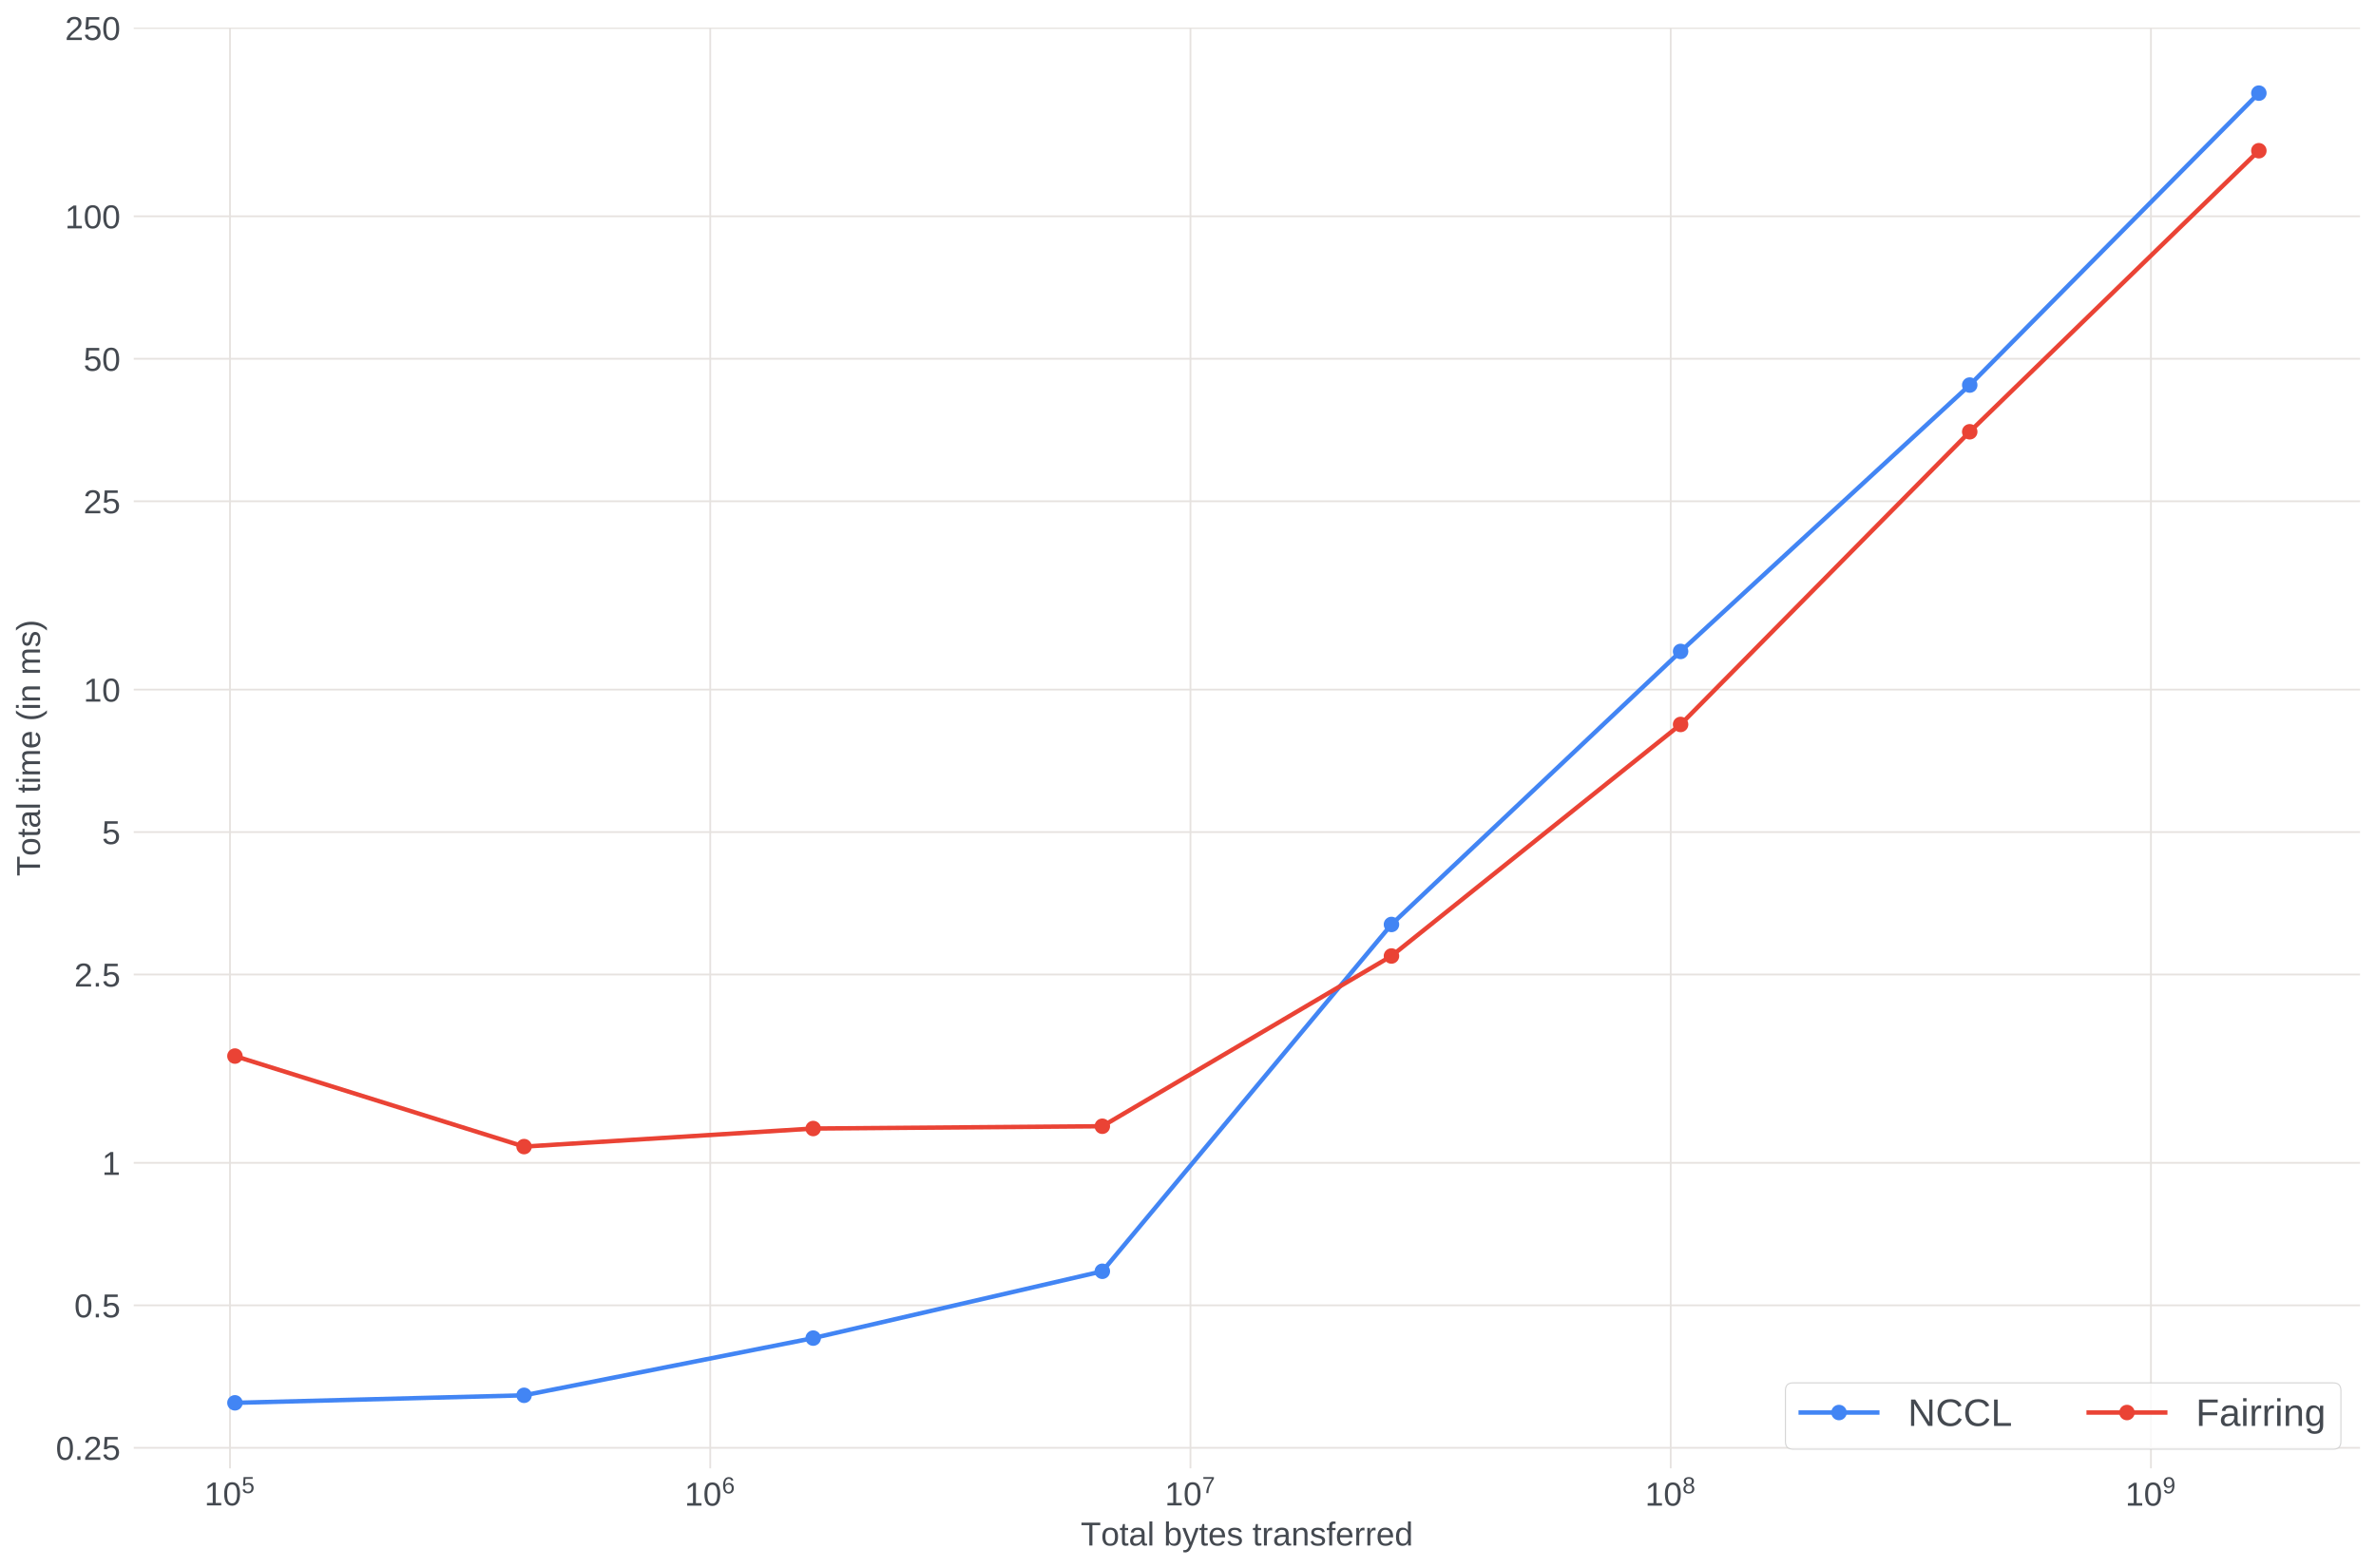 <?xml version="1.0" encoding="utf-8" standalone="no"?>
<!DOCTYPE svg PUBLIC "-//W3C//DTD SVG 1.1//EN"
  "http://www.w3.org/Graphics/SVG/1.1/DTD/svg11.dtd">
<!-- Created with matplotlib (https://matplotlib.org/) -->
<svg height="708.076pt" version="1.1" viewBox="0 0 1072.599 708.076" width="1072.599pt" xmlns="http://www.w3.org/2000/svg" xmlns:xlink="http://www.w3.org/1999/xlink">
 <defs>
  <style type="text/css">
*{stroke-linecap:butt;stroke-linejoin:round;}
  </style>
 </defs>
 <g id="figure_1">
  <g id="patch_1">
   <path d="M 0 708.076
L 1072.599 708.076
L 1072.599 0
L 0 0
z
" style="fill:#ffffff;"/>
  </g>
  <g id="axes_1">
   <g id="patch_2">
    <path d="M 60.374 662.91
L 1065.399 662.91
L 1065.399 12.481
L 60.374 12.481
z
" style="fill:#ffffff;"/>
   </g>
   <g id="matplotlib.axis_1">
    <g id="xtick_1">
     <g id="line2d_1">
      <path clip-path="url(#p3ab2b39918)" d="M 103.824 662.91
L 103.824 12.481
" style="fill:none;stroke:#e6e2df;stroke-linecap:square;stroke-width:0.8;"/>
     </g>
     <g id="line2d_2"/>
     <g id="text_1">
      <!-- $\mathdefault{10^{5}}$ -->
      <defs>
       <path d="M 7.625 0
L 7.625 7.469
L 25.141 7.469
L 25.141 60.406
L 9.625 49.312
L 9.625 57.625
L 25.875 68.797
L 33.984 68.797
L 33.984 7.469
L 50.734 7.469
L 50.734 0
z
" id="LiberationSans-49"/>
       <path d="M 51.703 34.422
Q 51.703 17.188 45.625 8.094
Q 39.547 -0.984 27.688 -0.984
Q 15.828 -0.984 9.859 8.047
Q 3.906 17.094 3.906 34.422
Q 3.906 52.156 9.688 60.984
Q 15.484 69.828 27.984 69.828
Q 40.141 69.828 45.922 60.891
Q 51.703 51.953 51.703 34.422
z
M 42.781 34.422
Q 42.781 49.312 39.328 56
Q 35.891 62.703 27.984 62.703
Q 19.875 62.703 16.328 56.109
Q 12.797 49.516 12.797 34.422
Q 12.797 19.781 16.375 12.984
Q 19.969 6.203 27.781 6.203
Q 35.547 6.203 39.156 13.125
Q 42.781 20.062 42.781 34.422
z
" id="LiberationSans-48"/>
       <path d="M 51.422 22.406
Q 51.422 11.531 44.953 5.266
Q 38.484 -0.984 27 -0.984
Q 17.391 -0.984 11.469 3.219
Q 5.562 7.422 4 15.375
L 12.891 16.406
Q 15.672 6.203 27.203 6.203
Q 34.281 6.203 38.281 10.469
Q 42.281 14.75 42.281 22.219
Q 42.281 28.719 38.25 32.719
Q 34.234 36.719 27.391 36.719
Q 23.828 36.719 20.75 35.594
Q 17.672 34.469 14.594 31.781
L 6 31.781
L 8.297 68.797
L 47.406 68.797
L 47.406 61.328
L 16.312 61.328
L 14.984 39.5
Q 20.703 43.891 29.203 43.891
Q 39.359 43.891 45.391 37.938
Q 51.422 31.984 51.422 22.406
z
" id="LiberationSans-53"/>
      </defs>
      <g style="fill:#444950;" transform="translate(92.274 679.78)scale(0.15 -0.15)">
       <use transform="translate(0 0.863)" xlink:href="#LiberationSans-49"/>
       <use transform="translate(55.615 0.863)" xlink:href="#LiberationSans-48"/>
       <use transform="translate(112.155 37.842)scale(0.7)" xlink:href="#LiberationSans-53"/>
      </g>
     </g>
    </g>
    <g id="xtick_2">
     <g id="line2d_3">
      <path clip-path="url(#p3ab2b39918)" d="M 320.618 662.91
L 320.618 12.481
" style="fill:none;stroke:#e6e2df;stroke-linecap:square;stroke-width:0.8;"/>
     </g>
     <g id="line2d_4"/>
     <g id="text_2">
      <!-- $\mathdefault{10^{6}}$ -->
      <defs>
       <path d="M 51.219 22.516
Q 51.219 11.625 45.312 5.312
Q 39.406 -0.984 29 -0.984
Q 17.391 -0.984 11.234 7.656
Q 5.078 16.312 5.078 32.812
Q 5.078 50.688 11.469 60.25
Q 17.875 69.828 29.688 69.828
Q 45.266 69.828 49.312 55.812
L 40.922 54.297
Q 38.328 62.703 29.594 62.703
Q 22.078 62.703 17.938 55.688
Q 13.812 48.688 13.812 35.406
Q 16.219 39.844 20.562 42.156
Q 24.906 44.484 30.516 44.484
Q 40.047 44.484 45.625 38.516
Q 51.219 32.562 51.219 22.516
z
M 42.281 22.125
Q 42.281 29.594 38.625 33.641
Q 34.969 37.703 28.422 37.703
Q 22.266 37.703 18.484 34.109
Q 14.703 30.516 14.703 24.219
Q 14.703 16.266 18.625 11.188
Q 22.562 6.109 28.719 6.109
Q 35.062 6.109 38.672 10.375
Q 42.281 14.656 42.281 22.125
z
" id="LiberationSans-54"/>
      </defs>
      <g style="fill:#444950;" transform="translate(309.068 679.78)scale(0.15 -0.15)">
       <use transform="translate(0 0.141)" xlink:href="#LiberationSans-49"/>
       <use transform="translate(55.615 0.141)" xlink:href="#LiberationSans-48"/>
       <use transform="translate(112.155 37.12)scale(0.7)" xlink:href="#LiberationSans-54"/>
      </g>
     </g>
    </g>
    <g id="xtick_3">
     <g id="line2d_5">
      <path clip-path="url(#p3ab2b39918)" d="M 537.411 662.91
L 537.411 12.481
" style="fill:none;stroke:#e6e2df;stroke-linecap:square;stroke-width:0.8;"/>
     </g>
     <g id="line2d_6"/>
     <g id="text_3">
      <!-- $\mathdefault{10^{7}}$ -->
      <defs>
       <path d="M 50.594 61.672
Q 40.047 45.562 35.688 36.422
Q 31.344 27.297 29.172 18.406
Q 27 9.516 27 0
L 17.828 0
Q 17.828 13.188 23.406 27.75
Q 29 42.328 42.094 61.328
L 5.125 61.328
L 5.125 68.797
L 50.594 68.797
z
" id="LiberationSans-55"/>
      </defs>
      <g style="fill:#444950;" transform="translate(525.861 679.78)scale(0.15 -0.15)">
       <use transform="translate(0 0.863)" xlink:href="#LiberationSans-49"/>
       <use transform="translate(55.615 0.863)" xlink:href="#LiberationSans-48"/>
       <use transform="translate(112.155 37.842)scale(0.7)" xlink:href="#LiberationSans-55"/>
      </g>
     </g>
    </g>
    <g id="xtick_4">
     <g id="line2d_7">
      <path clip-path="url(#p3ab2b39918)" d="M 754.205 662.91
L 754.205 12.481
" style="fill:none;stroke:#e6e2df;stroke-linecap:square;stroke-width:0.8;"/>
     </g>
     <g id="line2d_8"/>
     <g id="text_4">
      <!-- $\mathdefault{10^{8}}$ -->
      <defs>
       <path d="M 51.266 19.188
Q 51.266 9.672 45.203 4.344
Q 39.156 -0.984 27.828 -0.984
Q 16.797 -0.984 10.562 4.234
Q 4.344 9.469 4.344 19.094
Q 4.344 25.828 8.203 30.422
Q 12.062 35.016 18.062 35.984
L 18.062 36.188
Q 12.453 37.5 9.203 41.891
Q 5.953 46.297 5.953 52.203
Q 5.953 60.062 11.828 64.938
Q 17.719 69.828 27.641 69.828
Q 37.797 69.828 43.672 65.031
Q 49.562 60.25 49.562 52.094
Q 49.562 46.188 46.281 41.797
Q 43.016 37.406 37.359 36.281
L 37.359 36.078
Q 43.953 35.016 47.609 30.5
Q 51.266 25.984 51.266 19.188
z
M 40.438 51.609
Q 40.438 63.281 27.641 63.281
Q 21.438 63.281 18.188 60.344
Q 14.938 57.422 14.938 51.609
Q 14.938 45.703 18.281 42.594
Q 21.625 39.5 27.734 39.5
Q 33.938 39.5 37.188 42.359
Q 40.438 45.219 40.438 51.609
z
M 42.141 20.016
Q 42.141 26.422 38.328 29.656
Q 34.516 32.906 27.641 32.906
Q 20.953 32.906 17.188 29.406
Q 13.422 25.922 13.422 19.828
Q 13.422 5.609 27.938 5.609
Q 35.109 5.609 38.625 9.047
Q 42.141 12.5 42.141 20.016
z
" id="LiberationSans-56"/>
      </defs>
      <g style="fill:#444950;" transform="translate(742.655 679.78)scale(0.15 -0.15)">
       <use transform="translate(0 0.141)" xlink:href="#LiberationSans-49"/>
       <use transform="translate(55.615 0.141)" xlink:href="#LiberationSans-48"/>
       <use transform="translate(112.155 37.12)scale(0.7)" xlink:href="#LiberationSans-56"/>
      </g>
     </g>
    </g>
    <g id="xtick_5">
     <g id="line2d_9">
      <path clip-path="url(#p3ab2b39918)" d="M 970.998 662.91
L 970.998 12.481
" style="fill:none;stroke:#e6e2df;stroke-linecap:square;stroke-width:0.8;"/>
     </g>
     <g id="line2d_10"/>
     <g id="text_5">
      <!-- $\mathdefault{10^{9}}$ -->
      <defs>
       <path d="M 50.875 35.797
Q 50.875 18.062 44.406 8.531
Q 37.938 -0.984 25.984 -0.984
Q 17.922 -0.984 13.062 2.406
Q 8.203 5.812 6.109 13.375
L 14.5 14.703
Q 17.141 6.109 26.125 6.109
Q 33.688 6.109 37.844 13.141
Q 42 20.172 42.188 33.203
Q 40.234 28.812 35.5 26.141
Q 30.766 23.484 25.094 23.484
Q 15.828 23.484 10.25 29.828
Q 4.688 36.188 4.688 46.688
Q 4.688 57.469 10.734 63.641
Q 16.797 69.828 27.594 69.828
Q 39.062 69.828 44.969 61.328
Q 50.875 52.828 50.875 35.797
z
M 41.312 44.281
Q 41.312 52.594 37.5 57.641
Q 33.688 62.703 27.297 62.703
Q 20.953 62.703 17.281 58.375
Q 13.625 54.047 13.625 46.688
Q 13.625 39.156 17.281 34.781
Q 20.953 30.422 27.203 30.422
Q 31 30.422 34.266 32.156
Q 37.547 33.891 39.422 37.062
Q 41.312 40.234 41.312 44.281
z
" id="LiberationSans-57"/>
      </defs>
      <g style="fill:#444950;" transform="translate(959.448 679.78)scale(0.15 -0.15)">
       <use transform="translate(0 0.141)" xlink:href="#LiberationSans-49"/>
       <use transform="translate(55.615 0.141)" xlink:href="#LiberationSans-48"/>
       <use transform="translate(112.155 37.12)scale(0.7)" xlink:href="#LiberationSans-57"/>
      </g>
     </g>
    </g>
    <g id="xtick_6">
     <g id="line2d_11"/>
    </g>
    <g id="xtick_7">
     <g id="line2d_12"/>
    </g>
    <g id="xtick_8">
     <g id="line2d_13"/>
    </g>
    <g id="xtick_9">
     <g id="line2d_14"/>
    </g>
    <g id="xtick_10">
     <g id="line2d_15"/>
    </g>
    <g id="xtick_11">
     <g id="line2d_16"/>
    </g>
    <g id="xtick_12">
     <g id="line2d_17"/>
    </g>
    <g id="xtick_13">
     <g id="line2d_18"/>
    </g>
    <g id="xtick_14">
     <g id="line2d_19"/>
    </g>
    <g id="xtick_15">
     <g id="line2d_20"/>
    </g>
    <g id="xtick_16">
     <g id="line2d_21"/>
    </g>
    <g id="xtick_17">
     <g id="line2d_22"/>
    </g>
    <g id="xtick_18">
     <g id="line2d_23"/>
    </g>
    <g id="xtick_19">
     <g id="line2d_24"/>
    </g>
    <g id="xtick_20">
     <g id="line2d_25"/>
    </g>
    <g id="xtick_21">
     <g id="line2d_26"/>
    </g>
    <g id="xtick_22">
     <g id="line2d_27"/>
    </g>
    <g id="xtick_23">
     <g id="line2d_28"/>
    </g>
    <g id="xtick_24">
     <g id="line2d_29"/>
    </g>
    <g id="xtick_25">
     <g id="line2d_30"/>
    </g>
    <g id="xtick_26">
     <g id="line2d_31"/>
    </g>
    <g id="xtick_27">
     <g id="line2d_32"/>
    </g>
    <g id="xtick_28">
     <g id="line2d_33"/>
    </g>
    <g id="xtick_29">
     <g id="line2d_34"/>
    </g>
    <g id="xtick_30">
     <g id="line2d_35"/>
    </g>
    <g id="xtick_31">
     <g id="line2d_36"/>
    </g>
    <g id="xtick_32">
     <g id="line2d_37"/>
    </g>
    <g id="xtick_33">
     <g id="line2d_38"/>
    </g>
    <g id="xtick_34">
     <g id="line2d_39"/>
    </g>
    <g id="xtick_35">
     <g id="line2d_40"/>
    </g>
    <g id="xtick_36">
     <g id="line2d_41"/>
    </g>
    <g id="xtick_37">
     <g id="line2d_42"/>
    </g>
    <g id="xtick_38">
     <g id="line2d_43"/>
    </g>
    <g id="xtick_39">
     <g id="line2d_44"/>
    </g>
    <g id="xtick_40">
     <g id="line2d_45"/>
    </g>
    <g id="xtick_41">
     <g id="line2d_46"/>
    </g>
    <g id="text_6">
     <!-- Total bytes transferred -->
     <defs>
      <path d="M 35.156 61.188
L 35.156 0
L 25.875 0
L 25.875 61.188
L 2.25 61.188
L 2.25 68.797
L 58.797 68.797
L 58.797 61.188
z
" id="LiberationSans-84"/>
      <path d="M 51.422 26.469
Q 51.422 12.594 45.312 5.797
Q 39.203 -0.984 27.594 -0.984
Q 16.016 -0.984 10.109 6.078
Q 4.203 13.141 4.203 26.469
Q 4.203 53.812 27.875 53.812
Q 39.984 53.812 45.703 47.141
Q 51.422 40.484 51.422 26.469
z
M 42.188 26.469
Q 42.188 37.406 38.938 42.359
Q 35.688 47.312 28.031 47.312
Q 20.312 47.312 16.859 42.25
Q 13.422 37.203 13.422 26.469
Q 13.422 16.016 16.812 10.766
Q 20.219 5.516 27.484 5.516
Q 35.406 5.516 38.797 10.594
Q 42.188 15.672 42.188 26.469
z
" id="LiberationSans-111"/>
      <path d="M 27.047 0.391
Q 22.703 -0.781 18.172 -0.781
Q 7.625 -0.781 7.625 11.188
L 7.625 46.438
L 1.516 46.438
L 1.516 52.828
L 7.953 52.828
L 10.547 64.656
L 16.406 64.656
L 16.406 52.828
L 26.172 52.828
L 26.172 46.438
L 16.406 46.438
L 16.406 13.094
Q 16.406 9.281 17.641 7.734
Q 18.891 6.203 21.969 6.203
Q 23.734 6.203 27.047 6.891
z
" id="LiberationSans-116"/>
      <path d="M 20.219 -0.984
Q 12.25 -0.984 8.25 3.219
Q 4.25 7.422 4.25 14.75
Q 4.25 22.953 9.641 27.344
Q 15.047 31.734 27.047 32.031
L 38.922 32.234
L 38.922 35.109
Q 38.922 41.547 36.188 44.328
Q 33.453 47.125 27.594 47.125
Q 21.688 47.125 19 45.109
Q 16.312 43.109 15.766 38.719
L 6.594 39.547
Q 8.844 53.812 27.781 53.812
Q 37.75 53.812 42.766 49.234
Q 47.797 44.672 47.797 36.031
L 47.797 13.281
Q 47.797 9.375 48.828 7.391
Q 49.859 5.422 52.734 5.422
Q 54 5.422 55.609 5.766
L 55.609 0.297
Q 52.297 -0.484 48.828 -0.484
Q 43.953 -0.484 41.719 2.078
Q 39.5 4.641 39.203 10.109
L 38.922 10.109
Q 35.547 4.047 31.078 1.531
Q 26.609 -0.984 20.219 -0.984
z
M 22.219 5.609
Q 27.047 5.609 30.812 7.812
Q 34.578 10.016 36.75 13.844
Q 38.922 17.672 38.922 21.734
L 38.922 26.078
L 29.297 25.875
Q 23.094 25.781 19.891 24.609
Q 16.703 23.438 14.984 21
Q 13.281 18.562 13.281 14.594
Q 13.281 10.297 15.594 7.953
Q 17.922 5.609 22.219 5.609
z
" id="LiberationSans-97"/>
      <path d="M 6.734 0
L 6.734 72.469
L 15.531 72.469
L 15.531 0
z
" id="LiberationSans-108"/>
      <path id="LiberationSans-32"/>
      <path d="M 51.422 26.656
Q 51.422 -0.984 31.984 -0.984
Q 25.984 -0.984 22 1.188
Q 18.016 3.375 15.531 8.203
L 15.438 8.203
Q 15.438 6.688 15.234 3.578
Q 15.047 0.484 14.938 0
L 6.453 0
Q 6.734 2.641 6.734 10.891
L 6.734 72.469
L 15.531 72.469
L 15.531 51.812
Q 15.531 48.641 15.328 44.344
L 15.531 44.344
Q 17.969 49.422 22 51.609
Q 26.031 53.812 31.984 53.812
Q 42 53.812 46.703 47.062
Q 51.422 40.328 51.422 26.656
z
M 42.188 26.375
Q 42.188 37.453 39.25 42.234
Q 36.328 47.016 29.734 47.016
Q 22.312 47.016 18.922 41.938
Q 15.531 36.859 15.531 25.828
Q 15.531 15.438 18.844 10.469
Q 22.172 5.516 29.641 5.516
Q 36.281 5.516 39.234 10.422
Q 42.188 15.328 42.188 26.375
z
" id="LiberationSans-98"/>
      <path d="M 9.328 -20.75
Q 5.719 -20.75 3.266 -20.219
L 3.266 -13.625
Q 5.125 -13.922 7.375 -13.922
Q 15.578 -13.922 20.359 -1.859
L 21.188 0.25
L 0.25 52.828
L 9.625 52.828
L 20.75 23.641
Q 21 22.953 21.344 22
Q 21.688 21.047 23.531 15.625
Q 25.391 10.203 25.531 9.578
L 28.953 19.188
L 40.531 52.828
L 49.812 52.828
L 29.5 0
Q 26.219 -8.453 23.391 -12.578
Q 20.562 -16.703 17.109 -18.719
Q 13.672 -20.75 9.328 -20.75
z
" id="LiberationSans-121"/>
      <path d="M 13.484 24.562
Q 13.484 15.484 17.234 10.547
Q 21 5.609 28.219 5.609
Q 33.938 5.609 37.375 7.906
Q 40.828 10.203 42.047 13.719
L 49.75 11.531
Q 45.016 -0.984 28.219 -0.984
Q 16.5 -0.984 10.375 6
Q 4.25 12.984 4.25 26.766
Q 4.25 39.844 10.375 46.828
Q 16.5 53.812 27.875 53.812
Q 51.172 53.812 51.172 25.734
L 51.172 24.562
z
M 42.094 31.297
Q 41.359 39.656 37.844 43.484
Q 34.328 47.312 27.734 47.312
Q 21.344 47.312 17.609 43.031
Q 13.875 38.766 13.578 31.297
z
" id="LiberationSans-101"/>
      <path d="M 46.391 14.594
Q 46.391 7.125 40.75 3.062
Q 35.109 -0.984 24.953 -0.984
Q 15.094 -0.984 9.734 2.266
Q 4.391 5.516 2.781 12.406
L 10.547 13.922
Q 11.672 9.672 15.188 7.688
Q 18.703 5.719 24.953 5.719
Q 31.641 5.719 34.734 7.766
Q 37.844 9.812 37.844 13.922
Q 37.844 17.047 35.688 19
Q 33.547 20.953 28.766 22.219
L 22.469 23.875
Q 14.891 25.828 11.688 27.703
Q 8.5 29.594 6.688 32.281
Q 4.891 34.969 4.891 38.875
Q 4.891 46.094 10.031 49.875
Q 15.188 53.656 25.047 53.656
Q 33.797 53.656 38.938 50.578
Q 44.094 47.516 45.453 40.719
L 37.547 39.75
Q 36.812 43.266 33.609 45.141
Q 30.422 47.016 25.047 47.016
Q 19.094 47.016 16.25 45.203
Q 13.422 43.406 13.422 39.75
Q 13.422 37.5 14.594 36.031
Q 15.766 34.578 18.062 33.547
Q 20.359 32.516 27.734 30.719
Q 34.719 28.953 37.797 27.469
Q 40.875 25.984 42.656 24.172
Q 44.438 22.359 45.406 19.984
Q 46.391 17.625 46.391 14.594
z
" id="LiberationSans-115"/>
      <path d="M 6.938 0
L 6.938 40.531
Q 6.938 46.094 6.641 52.828
L 14.938 52.828
Q 15.328 43.844 15.328 42.047
L 15.531 42.047
Q 17.625 48.828 20.359 51.312
Q 23.094 53.812 28.078 53.812
Q 29.828 53.812 31.641 53.328
L 31.641 45.266
Q 29.891 45.75 26.953 45.75
Q 21.484 45.75 18.594 41.031
Q 15.719 36.328 15.719 27.547
L 15.719 0
z
" id="LiberationSans-114"/>
      <path d="M 40.281 0
L 40.281 33.5
Q 40.281 38.719 39.25 41.594
Q 38.234 44.484 35.984 45.75
Q 33.734 47.016 29.391 47.016
Q 23.047 47.016 19.375 42.672
Q 15.719 38.328 15.719 30.609
L 15.719 0
L 6.938 0
L 6.938 41.547
Q 6.938 50.781 6.641 52.828
L 14.938 52.828
Q 14.984 52.594 15.031 51.516
Q 15.094 50.438 15.156 49.047
Q 15.234 47.656 15.328 43.797
L 15.484 43.797
Q 18.5 49.266 22.484 51.531
Q 26.469 53.812 32.375 53.812
Q 41.062 53.812 45.094 49.484
Q 49.125 45.172 49.125 35.203
L 49.125 0
z
" id="LiberationSans-110"/>
      <path d="M 17.625 46.438
L 17.625 0
L 8.844 0
L 8.844 46.438
L 1.422 46.438
L 1.422 52.828
L 8.844 52.828
L 8.844 58.797
Q 8.844 66.016 12.016 69.188
Q 15.188 72.359 21.734 72.359
Q 25.391 72.359 27.938 71.781
L 27.938 65.094
Q 25.734 65.484 24.031 65.484
Q 20.656 65.484 19.141 63.766
Q 17.625 62.062 17.625 57.562
L 17.625 52.828
L 27.938 52.828
L 27.938 46.438
z
" id="LiberationSans-102"/>
      <path d="M 40.094 8.5
Q 37.641 3.422 33.609 1.219
Q 29.594 -0.984 23.641 -0.984
Q 13.625 -0.984 8.906 5.75
Q 4.203 12.5 4.203 26.172
Q 4.203 53.812 23.641 53.812
Q 29.641 53.812 33.641 51.609
Q 37.641 49.422 40.094 44.625
L 40.188 44.625
L 40.094 50.531
L 40.094 72.469
L 48.875 72.469
L 48.875 10.891
Q 48.875 2.641 49.172 0
L 40.766 0
Q 40.625 0.781 40.453 3.609
Q 40.281 6.453 40.281 8.5
z
M 13.422 26.469
Q 13.422 15.375 16.344 10.594
Q 19.281 5.812 25.875 5.812
Q 33.344 5.812 36.719 10.984
Q 40.094 16.156 40.094 27.047
Q 40.094 37.547 36.719 42.422
Q 33.344 47.312 25.984 47.312
Q 19.344 47.312 16.375 42.406
Q 13.422 37.5 13.422 26.469
z
" id="LiberationSans-100"/>
     </defs>
     <g style="fill:#444950;" transform="translate(487.873 697.763)scale(0.15 -0.15)">
      <use xlink:href="#LiberationSans-84"/>
      <use x="60.912" xlink:href="#LiberationSans-111"/>
      <use x="116.527" xlink:href="#LiberationSans-116"/>
      <use x="144.311" xlink:href="#LiberationSans-97"/>
      <use x="199.926" xlink:href="#LiberationSans-108"/>
      <use x="222.143" xlink:href="#LiberationSans-32"/>
      <use x="249.926" xlink:href="#LiberationSans-98"/>
      <use x="305.541" xlink:href="#LiberationSans-121"/>
      <use x="355.541" xlink:href="#LiberationSans-116"/>
      <use x="383.324" xlink:href="#LiberationSans-101"/>
      <use x="438.939" xlink:href="#LiberationSans-115"/>
      <use x="488.939" xlink:href="#LiberationSans-32"/>
      <use x="516.723" xlink:href="#LiberationSans-116"/>
      <use x="544.506" xlink:href="#LiberationSans-114"/>
      <use x="577.807" xlink:href="#LiberationSans-97"/>
      <use x="633.422" xlink:href="#LiberationSans-110"/>
      <use x="689.037" xlink:href="#LiberationSans-115"/>
      <use x="739.037" xlink:href="#LiberationSans-102"/>
      <use x="766.82" xlink:href="#LiberationSans-101"/>
      <use x="822.436" xlink:href="#LiberationSans-114"/>
      <use x="855.736" xlink:href="#LiberationSans-114"/>
      <use x="889.037" xlink:href="#LiberationSans-101"/>
      <use x="944.652" xlink:href="#LiberationSans-100"/>
     </g>
    </g>
   </g>
   <g id="matplotlib.axis_2">
    <g id="ytick_1">
     <g id="line2d_47">
      <path clip-path="url(#p3ab2b39918)" d="M 60.374 653.646
L 1065.399 653.646
" style="fill:none;stroke:#e6e2df;stroke-linecap:square;stroke-width:0.8;"/>
     </g>
     <g id="line2d_48"/>
     <g id="text_7">
      <!-- 0.25 -->
      <defs>
       <path d="M 9.125 0
L 9.125 10.688
L 18.656 10.688
L 18.656 0
z
" id="LiberationSans-46"/>
       <path d="M 5.031 0
L 5.031 6.203
Q 7.516 11.922 11.109 16.281
Q 14.703 20.656 18.656 24.188
Q 22.609 27.734 26.484 30.766
Q 30.375 33.797 33.5 36.812
Q 36.625 39.844 38.547 43.156
Q 40.484 46.484 40.484 50.688
Q 40.484 56.344 37.156 59.469
Q 33.844 62.594 27.938 62.594
Q 22.312 62.594 18.672 59.547
Q 15.047 56.5 14.406 50.984
L 5.422 51.812
Q 6.391 60.062 12.422 64.938
Q 18.453 69.828 27.938 69.828
Q 38.328 69.828 43.922 64.922
Q 49.516 60.016 49.516 50.984
Q 49.516 46.969 47.672 43.016
Q 45.844 39.062 42.234 35.109
Q 38.625 31.156 28.422 22.859
Q 22.797 18.266 19.469 14.578
Q 16.156 10.891 14.703 7.469
L 50.594 7.469
L 50.594 0
z
" id="LiberationSans-50"/>
      </defs>
      <g style="fill:#444950;" transform="translate(25.183 659.081)scale(0.15 -0.15)">
       <use xlink:href="#LiberationSans-48"/>
       <use x="55.615" xlink:href="#LiberationSans-46"/>
       <use x="83.398" xlink:href="#LiberationSans-50"/>
       <use x="139.014" xlink:href="#LiberationSans-53"/>
      </g>
     </g>
    </g>
    <g id="ytick_2">
     <g id="line2d_49">
      <path clip-path="url(#p3ab2b39918)" d="M 60.374 589.325
L 1065.399 589.325
" style="fill:none;stroke:#e6e2df;stroke-linecap:square;stroke-width:0.8;"/>
     </g>
     <g id="line2d_50"/>
     <g id="text_8">
      <!-- 0.5 -->
      <g style="fill:#444950;" transform="translate(33.524 594.76)scale(0.15 -0.15)">
       <use xlink:href="#LiberationSans-48"/>
       <use x="55.615" xlink:href="#LiberationSans-46"/>
       <use x="83.398" xlink:href="#LiberationSans-53"/>
      </g>
     </g>
    </g>
    <g id="ytick_3">
     <g id="line2d_51">
      <path clip-path="url(#p3ab2b39918)" d="M 60.374 525.004
L 1065.399 525.004
" style="fill:none;stroke:#e6e2df;stroke-linecap:square;stroke-width:0.8;"/>
     </g>
     <g id="line2d_52"/>
     <g id="text_9">
      <!-- 1 -->
      <g style="fill:#444950;" transform="translate(46.033 530.439)scale(0.15 -0.15)">
       <use xlink:href="#LiberationSans-49"/>
      </g>
     </g>
    </g>
    <g id="ytick_4">
     <g id="line2d_53">
      <path clip-path="url(#p3ab2b39918)" d="M 60.374 439.976
L 1065.399 439.976
" style="fill:none;stroke:#e6e2df;stroke-linecap:square;stroke-width:0.8;"/>
     </g>
     <g id="line2d_54"/>
     <g id="text_10">
      <!-- 2.5 -->
      <g style="fill:#444950;" transform="translate(33.524 445.411)scale(0.15 -0.15)">
       <use xlink:href="#LiberationSans-50"/>
       <use x="55.615" xlink:href="#LiberationSans-46"/>
       <use x="83.398" xlink:href="#LiberationSans-53"/>
      </g>
     </g>
    </g>
    <g id="ytick_5">
     <g id="line2d_55">
      <path clip-path="url(#p3ab2b39918)" d="M 60.374 375.655
L 1065.399 375.655
" style="fill:none;stroke:#e6e2df;stroke-linecap:square;stroke-width:0.8;"/>
     </g>
     <g id="line2d_56"/>
     <g id="text_11">
      <!-- 5 -->
      <g style="fill:#444950;" transform="translate(46.033 381.09)scale(0.15 -0.15)">
       <use xlink:href="#LiberationSans-53"/>
      </g>
     </g>
    </g>
    <g id="ytick_6">
     <g id="line2d_57">
      <path clip-path="url(#p3ab2b39918)" d="M 60.374 311.334
L 1065.399 311.334
" style="fill:none;stroke:#e6e2df;stroke-linecap:square;stroke-width:0.8;"/>
     </g>
     <g id="line2d_58"/>
     <g id="text_12">
      <!-- 10 -->
      <g style="fill:#444950;" transform="translate(37.691 316.769)scale(0.15 -0.15)">
       <use xlink:href="#LiberationSans-49"/>
       <use x="55.615" xlink:href="#LiberationSans-48"/>
      </g>
     </g>
    </g>
    <g id="ytick_7">
     <g id="line2d_59">
      <path clip-path="url(#p3ab2b39918)" d="M 60.374 226.306
L 1065.399 226.306
" style="fill:none;stroke:#e6e2df;stroke-linecap:square;stroke-width:0.8;"/>
     </g>
     <g id="line2d_60"/>
     <g id="text_13">
      <!-- 25 -->
      <g style="fill:#444950;" transform="translate(37.691 231.741)scale(0.15 -0.15)">
       <use xlink:href="#LiberationSans-50"/>
       <use x="55.615" xlink:href="#LiberationSans-53"/>
      </g>
     </g>
    </g>
    <g id="ytick_8">
     <g id="line2d_61">
      <path clip-path="url(#p3ab2b39918)" d="M 60.374 161.984
L 1065.399 161.984
" style="fill:none;stroke:#e6e2df;stroke-linecap:square;stroke-width:0.8;"/>
     </g>
     <g id="line2d_62"/>
     <g id="text_14">
      <!-- 50 -->
      <g style="fill:#444950;" transform="translate(37.691 167.419)scale(0.15 -0.15)">
       <use xlink:href="#LiberationSans-53"/>
       <use x="55.615" xlink:href="#LiberationSans-48"/>
      </g>
     </g>
    </g>
    <g id="ytick_9">
     <g id="line2d_63">
      <path clip-path="url(#p3ab2b39918)" d="M 60.374 97.663
L 1065.399 97.663
" style="fill:none;stroke:#e6e2df;stroke-linecap:square;stroke-width:0.8;"/>
     </g>
     <g id="line2d_64"/>
     <g id="text_15">
      <!-- 100 -->
      <g style="fill:#444950;" transform="translate(29.35 103.098)scale(0.15 -0.15)">
       <use xlink:href="#LiberationSans-49"/>
       <use x="55.615" xlink:href="#LiberationSans-48"/>
       <use x="111.23" xlink:href="#LiberationSans-48"/>
      </g>
     </g>
    </g>
    <g id="ytick_10">
     <g id="line2d_65">
      <path clip-path="url(#p3ab2b39918)" d="M 60.374 12.635
L 1065.399 12.635
" style="fill:none;stroke:#e6e2df;stroke-linecap:square;stroke-width:0.8;"/>
     </g>
     <g id="line2d_66"/>
     <g id="text_16">
      <!-- 250 -->
      <g style="fill:#444950;" transform="translate(29.35 18.07)scale(0.15 -0.15)">
       <use xlink:href="#LiberationSans-50"/>
       <use x="55.615" xlink:href="#LiberationSans-53"/>
       <use x="111.23" xlink:href="#LiberationSans-48"/>
      </g>
     </g>
    </g>
    <g id="ytick_11">
     <g id="line2d_67"/>
    </g>
    <g id="ytick_12">
     <g id="line2d_68"/>
    </g>
    <g id="ytick_13">
     <g id="line2d_69"/>
    </g>
    <g id="ytick_14">
     <g id="line2d_70"/>
    </g>
    <g id="ytick_15">
     <g id="line2d_71"/>
    </g>
    <g id="ytick_16">
     <g id="line2d_72"/>
    </g>
    <g id="ytick_17">
     <g id="line2d_73"/>
    </g>
    <g id="ytick_18">
     <g id="line2d_74"/>
    </g>
    <g id="ytick_19">
     <g id="line2d_75"/>
    </g>
    <g id="ytick_20">
     <g id="line2d_76"/>
    </g>
    <g id="ytick_21">
     <g id="line2d_77"/>
    </g>
    <g id="ytick_22">
     <g id="line2d_78"/>
    </g>
    <g id="ytick_23">
     <g id="line2d_79"/>
    </g>
    <g id="ytick_24">
     <g id="line2d_80"/>
    </g>
    <g id="ytick_25">
     <g id="line2d_81"/>
    </g>
    <g id="ytick_26">
     <g id="line2d_82"/>
    </g>
    <g id="ytick_27">
     <g id="line2d_83"/>
    </g>
    <g id="ytick_28">
     <g id="line2d_84"/>
    </g>
    <g id="ytick_29">
     <g id="line2d_85"/>
    </g>
    <g id="ytick_30">
     <g id="line2d_86"/>
    </g>
    <g id="ytick_31">
     <g id="line2d_87"/>
    </g>
    <g id="text_17">
     <!-- Total time (in ms) -->
     <defs>
      <path d="M 6.688 64.062
L 6.688 72.469
L 15.484 72.469
L 15.484 64.062
z
M 6.688 0
L 6.688 52.828
L 15.484 52.828
L 15.484 0
z
" id="LiberationSans-105"/>
      <path d="M 37.5 0
L 37.5 33.5
Q 37.5 41.156 35.391 44.078
Q 33.297 47.016 27.828 47.016
Q 22.219 47.016 18.938 42.719
Q 15.672 38.422 15.672 30.609
L 15.672 0
L 6.938 0
L 6.938 41.547
Q 6.938 50.781 6.641 52.828
L 14.938 52.828
Q 14.984 52.594 15.031 51.516
Q 15.094 50.438 15.156 49.047
Q 15.234 47.656 15.328 43.797
L 15.484 43.797
Q 18.312 49.422 21.969 51.609
Q 25.641 53.812 30.906 53.812
Q 36.922 53.812 40.406 51.422
Q 43.891 49.031 45.266 43.797
L 45.406 43.797
Q 48.141 49.125 52.016 51.469
Q 55.906 53.812 61.422 53.812
Q 69.438 53.812 73.062 49.469
Q 76.703 45.125 76.703 35.203
L 76.703 0
L 68.016 0
L 68.016 33.5
Q 68.016 41.156 65.906 44.078
Q 63.812 47.016 58.344 47.016
Q 52.594 47.016 49.391 42.75
Q 46.188 38.484 46.188 30.609
L 46.188 0
z
" id="LiberationSans-109"/>
      <path d="M 6.203 25.984
Q 6.203 40.094 10.625 51.312
Q 15.047 62.547 24.219 72.469
L 32.719 72.469
Q 23.578 62.312 19.312 50.875
Q 15.047 39.453 15.047 25.875
Q 15.047 12.359 19.266 0.969
Q 23.484 -10.406 32.719 -20.703
L 24.219 -20.703
Q 14.984 -10.75 10.594 0.5
Q 6.203 11.766 6.203 25.781
z
" id="LiberationSans-40"/>
      <path d="M 27.094 25.781
Q 27.094 11.672 22.672 0.438
Q 18.266 -10.797 9.078 -20.703
L 0.594 -20.703
Q 9.766 -10.453 14.016 0.891
Q 18.266 12.25 18.266 25.875
Q 18.266 39.5 13.984 50.875
Q 9.719 62.25 0.594 72.469
L 9.078 72.469
Q 18.312 62.5 22.703 51.234
Q 27.094 39.984 27.094 25.984
z
" id="LiberationSans-41"/>
     </defs>
     <g style="fill:#444950;" transform="translate(18.07 395.603)rotate(-90)scale(0.15 -0.15)">
      <use xlink:href="#LiberationSans-84"/>
      <use x="60.912" xlink:href="#LiberationSans-111"/>
      <use x="116.527" xlink:href="#LiberationSans-116"/>
      <use x="144.311" xlink:href="#LiberationSans-97"/>
      <use x="199.926" xlink:href="#LiberationSans-108"/>
      <use x="222.143" xlink:href="#LiberationSans-32"/>
      <use x="249.926" xlink:href="#LiberationSans-116"/>
      <use x="277.709" xlink:href="#LiberationSans-105"/>
      <use x="299.926" xlink:href="#LiberationSans-109"/>
      <use x="383.227" xlink:href="#LiberationSans-101"/>
      <use x="438.842" xlink:href="#LiberationSans-32"/>
      <use x="466.625" xlink:href="#LiberationSans-40"/>
      <use x="499.926" xlink:href="#LiberationSans-105"/>
      <use x="522.143" xlink:href="#LiberationSans-110"/>
      <use x="577.758" xlink:href="#LiberationSans-32"/>
      <use x="605.541" xlink:href="#LiberationSans-109"/>
      <use x="688.842" xlink:href="#LiberationSans-115"/>
      <use x="738.842" xlink:href="#LiberationSans-41"/>
     </g>
    </g>
   </g>
   <g id="line2d_88">
    <path clip-path="url(#p3ab2b39918)" d="M 106.057 633.345
L 236.58 629.95
L 367.103 604.125
L 497.625 573.953
L 628.148 417.376
L 758.671 294.102
L 889.194 173.848
L 1019.716 42.046
" style="fill:none;stroke:#4285f4;stroke-linecap:square;stroke-width:2;"/>
    <defs>
     <path d="M 0 3
C 0.796 3 1.559 2.684 2.121 2.121
C 2.684 1.559 3 0.796 3 0
C 3 -0.796 2.684 -1.559 2.121 -2.121
C 1.559 -2.684 0.796 -3 0 -3
C -0.796 -3 -1.559 -2.684 -2.121 -2.121
C -2.684 -1.559 -3 -0.796 -3 0
C -3 0.796 -2.684 1.559 -2.121 2.121
C -1.559 2.684 -0.796 3 0 3
z
" id="meb755690d9" style="stroke:#4285f4;"/>
    </defs>
    <g clip-path="url(#p3ab2b39918)">
     <use style="fill:#4285f4;stroke:#4285f4;" x="106.057" xlink:href="#meb755690d9" y="633.345"/>
     <use style="fill:#4285f4;stroke:#4285f4;" x="236.58" xlink:href="#meb755690d9" y="629.95"/>
     <use style="fill:#4285f4;stroke:#4285f4;" x="367.103" xlink:href="#meb755690d9" y="604.125"/>
     <use style="fill:#4285f4;stroke:#4285f4;" x="497.625" xlink:href="#meb755690d9" y="573.953"/>
     <use style="fill:#4285f4;stroke:#4285f4;" x="628.148" xlink:href="#meb755690d9" y="417.376"/>
     <use style="fill:#4285f4;stroke:#4285f4;" x="758.671" xlink:href="#meb755690d9" y="294.102"/>
     <use style="fill:#4285f4;stroke:#4285f4;" x="889.194" xlink:href="#meb755690d9" y="173.848"/>
     <use style="fill:#4285f4;stroke:#4285f4;" x="1019.716" xlink:href="#meb755690d9" y="42.046"/>
    </g>
   </g>
   <g id="line2d_89">
    <path clip-path="url(#p3ab2b39918)" d="M 106.057 476.791
L 236.58 517.661
L 367.103 509.506
L 497.625 508.473
L 628.148 431.611
L 758.671 327.075
L 889.194 194.936
L 1019.716 68.044
" style="fill:none;stroke:#ea4335;stroke-linecap:square;stroke-width:2;"/>
    <defs>
     <path d="M 0 3
C 0.796 3 1.559 2.684 2.121 2.121
C 2.684 1.559 3 0.796 3 0
C 3 -0.796 2.684 -1.559 2.121 -2.121
C 1.559 -2.684 0.796 -3 0 -3
C -0.796 -3 -1.559 -2.684 -2.121 -2.121
C -2.684 -1.559 -3 -0.796 -3 0
C -3 0.796 -2.684 1.559 -2.121 2.121
C -1.559 2.684 -0.796 3 0 3
z
" id="m73d40ca18e" style="stroke:#ea4335;"/>
    </defs>
    <g clip-path="url(#p3ab2b39918)">
     <use style="fill:#ea4335;stroke:#ea4335;" x="106.057" xlink:href="#m73d40ca18e" y="476.791"/>
     <use style="fill:#ea4335;stroke:#ea4335;" x="236.58" xlink:href="#m73d40ca18e" y="517.661"/>
     <use style="fill:#ea4335;stroke:#ea4335;" x="367.103" xlink:href="#m73d40ca18e" y="509.506"/>
     <use style="fill:#ea4335;stroke:#ea4335;" x="497.625" xlink:href="#m73d40ca18e" y="508.473"/>
     <use style="fill:#ea4335;stroke:#ea4335;" x="628.148" xlink:href="#m73d40ca18e" y="431.611"/>
     <use style="fill:#ea4335;stroke:#ea4335;" x="758.671" xlink:href="#m73d40ca18e" y="327.075"/>
     <use style="fill:#ea4335;stroke:#ea4335;" x="889.194" xlink:href="#m73d40ca18e" y="194.936"/>
     <use style="fill:#ea4335;stroke:#ea4335;" x="1019.716" xlink:href="#m73d40ca18e" y="68.044"/>
    </g>
   </g>
   <g id="patch_3">
    <path d="M 60.374 662.91
L 60.374 12.481
" style="fill:none;"/>
   </g>
   <g id="patch_4">
    <path d="M 1065.399 662.91
L 1065.399 12.481
" style="fill:none;"/>
   </g>
   <g id="patch_5">
    <path d="M 60.374 662.91
L 1065.399 662.91
" style="fill:none;"/>
   </g>
   <g id="patch_6">
    <path d="M 60.374 12.481
L 1065.399 12.481
" style="fill:none;"/>
   </g>
   <g id="legend_1">
    <g id="patch_7">
     <path d="M 809.447 654.27
L 1053.303 654.27
Q 1056.759 654.27 1056.759 650.814
L 1056.759 627.794
Q 1056.759 624.338 1053.303 624.338
L 809.447 624.338
Q 805.991 624.338 805.991 627.794
L 805.991 650.814
Q 805.991 654.27 809.447 654.27
z
" style="fill:#ffffff;opacity:0.8;stroke:#cccccc;stroke-linejoin:miter;stroke-width:0.5;"/>
    </g>
    <g id="line2d_90">
     <path d="M 812.903 637.724
L 847.463 637.724
" style="fill:none;stroke:#4285f4;stroke-linecap:square;stroke-width:2;"/>
    </g>
    <g id="line2d_91">
     <g>
      <use style="fill:#4285f4;stroke:#4285f4;" x="830.183" xlink:href="#meb755690d9" y="637.724"/>
     </g>
    </g>
    <g id="text_18">
     <!-- NCCL -->
     <defs>
      <path d="M 52.828 0
L 16.016 58.594
L 16.266 53.859
L 16.5 45.703
L 16.5 0
L 8.203 0
L 8.203 68.797
L 19.047 68.797
L 56.25 9.812
Q 55.672 19.391 55.672 23.688
L 55.672 68.797
L 64.062 68.797
L 64.062 0
z
" id="LiberationSans-78"/>
      <path d="M 38.672 62.203
Q 27.25 62.203 20.891 54.859
Q 14.547 47.516 14.547 34.719
Q 14.547 22.078 21.156 14.375
Q 27.781 6.688 39.062 6.688
Q 53.516 6.688 60.797 21
L 68.406 17.188
Q 64.156 8.297 56.469 3.656
Q 48.781 -0.984 38.625 -0.984
Q 28.219 -0.984 20.625 3.344
Q 13.031 7.672 9.047 15.703
Q 5.078 23.734 5.078 34.719
Q 5.078 51.172 13.969 60.5
Q 22.859 69.828 38.578 69.828
Q 49.562 69.828 56.938 65.531
Q 64.312 61.234 67.781 52.781
L 58.938 49.859
Q 56.547 55.859 51.25 59.031
Q 45.953 62.203 38.672 62.203
z
" id="LiberationSans-67"/>
      <path d="M 8.203 0
L 8.203 68.797
L 17.531 68.797
L 17.531 7.625
L 52.297 7.625
L 52.297 0
z
" id="LiberationSans-76"/>
     </defs>
     <g style="fill:#444950;" transform="translate(861.287 643.772)scale(0.173 -0.173)">
      <use xlink:href="#LiberationSans-78"/>
      <use x="72.217" xlink:href="#LiberationSans-67"/>
      <use x="144.434" xlink:href="#LiberationSans-67"/>
      <use x="216.65" xlink:href="#LiberationSans-76"/>
     </g>
    </g>
    <g id="line2d_92">
     <path d="M 942.895 637.724
L 977.455 637.724
" style="fill:none;stroke:#ea4335;stroke-linecap:square;stroke-width:2;"/>
    </g>
    <g id="line2d_93">
     <g>
      <use style="fill:#ea4335;stroke:#ea4335;" x="960.175" xlink:href="#m73d40ca18e" y="637.724"/>
     </g>
    </g>
    <g id="text_19">
     <!-- Fairring -->
     <defs>
      <path d="M 17.531 61.188
L 17.531 35.594
L 55.906 35.594
L 55.906 27.875
L 17.531 27.875
L 17.531 0
L 8.203 0
L 8.203 68.797
L 57.078 68.797
L 57.078 61.188
z
" id="LiberationSans-70"/>
      <path d="M 26.766 -20.75
Q 18.109 -20.75 12.984 -17.359
Q 7.859 -13.969 6.391 -7.719
L 15.234 -6.453
Q 16.109 -10.109 19.109 -12.078
Q 22.125 -14.062 27 -14.062
Q 40.141 -14.062 40.141 1.312
L 40.141 9.812
L 40.047 9.812
Q 37.547 4.734 33.203 2.172
Q 28.859 -0.391 23.047 -0.391
Q 13.328 -0.391 8.766 6.047
Q 4.203 12.5 4.203 26.312
Q 4.203 40.328 9.109 46.984
Q 14.016 53.656 24.031 53.656
Q 29.641 53.656 33.766 51.094
Q 37.891 48.531 40.141 43.797
L 40.234 43.797
Q 40.234 45.266 40.422 48.875
Q 40.625 52.484 40.828 52.828
L 49.172 52.828
Q 48.875 50.203 48.875 41.891
L 48.875 1.516
Q 48.875 -20.75 26.766 -20.75
z
M 40.141 26.422
Q 40.141 32.859 38.375 37.516
Q 36.625 42.188 33.422 44.656
Q 30.219 47.125 26.172 47.125
Q 19.438 47.125 16.359 42.234
Q 13.281 37.359 13.281 26.422
Q 13.281 15.578 16.156 10.844
Q 19.047 6.109 26.031 6.109
Q 30.172 6.109 33.391 8.547
Q 36.625 10.984 38.375 15.547
Q 40.141 20.125 40.141 26.422
z
" id="LiberationSans-103"/>
     </defs>
     <g style="fill:#444950;" transform="translate(991.279 643.772)scale(0.173 -0.173)">
      <use xlink:href="#LiberationSans-70"/>
      <use x="61.084" xlink:href="#LiberationSans-97"/>
      <use x="116.699" xlink:href="#LiberationSans-105"/>
      <use x="138.916" xlink:href="#LiberationSans-114"/>
      <use x="172.217" xlink:href="#LiberationSans-114"/>
      <use x="205.518" xlink:href="#LiberationSans-105"/>
      <use x="227.734" xlink:href="#LiberationSans-110"/>
      <use x="283.35" xlink:href="#LiberationSans-103"/>
     </g>
    </g>
   </g>
  </g>
 </g>
 <defs>
  <clipPath id="p3ab2b39918">
   <rect height="650.429" width="1005.025" x="60.374" y="12.481"/>
  </clipPath>
 </defs>
</svg>

